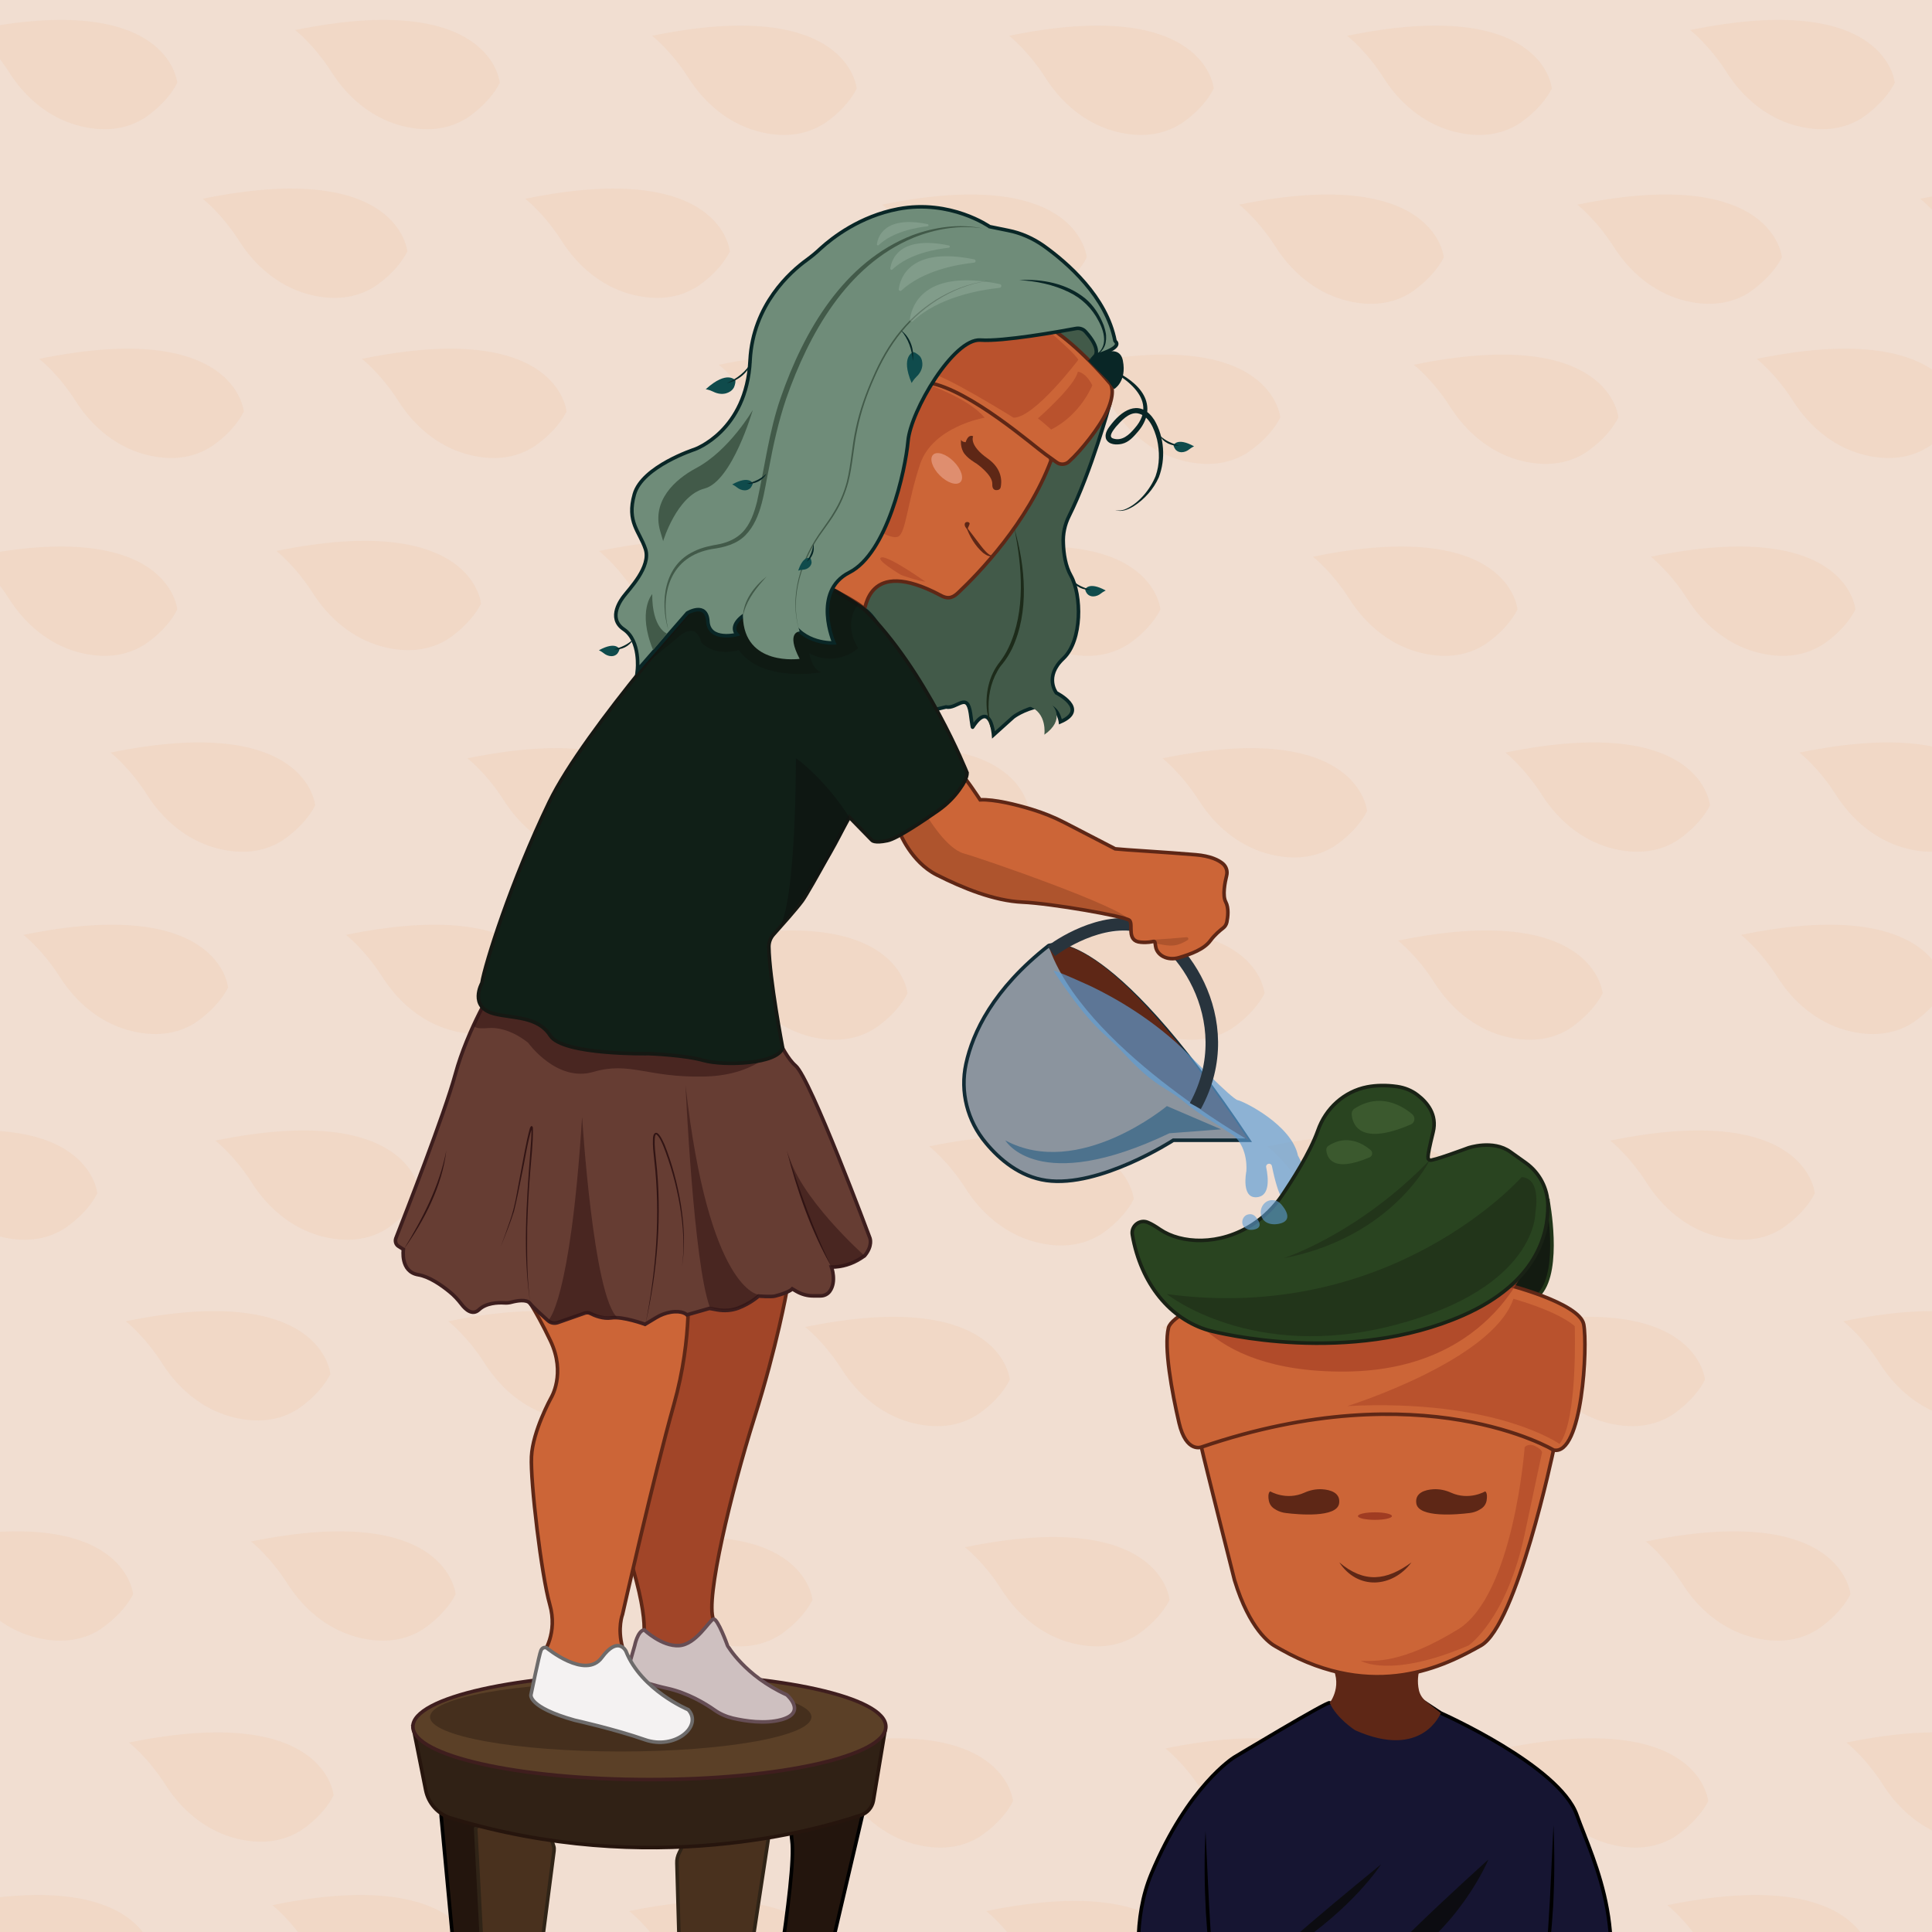 <?xml version="1.0" encoding="utf-8"?>
<!-- Generator: Adobe Illustrator 27.0.1, SVG Export Plug-In . SVG Version: 6.00 Build 0)  -->
<svg version="1.1" xmlns="http://www.w3.org/2000/svg" xmlns:xlink="http://www.w3.org/1999/xlink" x="0px" y="0px"
	 viewBox="0 0 1080 1080" style="enable-background:new 0 0 1080 1080;" xml:space="preserve">
<style type="text/css">
	.st0{fill:#F1DED1;}
	.st1{opacity:0.12;fill:#EDA777;}
	.st2{fill:#8B949E;stroke:#122B35;stroke-width:2;stroke-miterlimit:10;}
	.st3{fill:#5E2716;}
	.st4{display:none;}
	.st5{opacity:0.67;fill:#5D9DD5;}
	.st6{fill:none;stroke:#28343D;stroke-width:7;stroke-miterlimit:10;}
	.st7{fill:#49311E;stroke:#302417;stroke-width:2;stroke-miterlimit:10;}
	.st8{fill:#23150D;stroke:#000000;stroke-width:2;stroke-miterlimit:10;}
	.st9{fill:#302115;stroke:#26150D;stroke-width:2;stroke-miterlimit:10;}
	.st10{fill:#5B4027;stroke:#3F1E1E;stroke-width:2;stroke-miterlimit:10;}
	.st11{opacity:0.51;fill:#302115;}
	.st12{fill:#425A49;stroke:#092626;stroke-width:2;stroke-miterlimit:10;}
	.st13{fill:#425A49;}
	.st14{fill:#CC6537;stroke:#5E2716;stroke-width:2;stroke-miterlimit:10;}
	.st15{fill:#A14528;stroke:#5E2716;stroke-width:2;stroke-miterlimit:10;}
	.st16{fill:#663D33;stroke:#3D1E1E;stroke-width:2;stroke-miterlimit:10;}
	.st17{opacity:0.43;fill:#A03C22;}
	.st18{opacity:0.54;fill:#311414;}
	.st19{opacity:0.27;fill:#5E2716;}
	.st20{fill:#101F17;stroke:#151813;stroke-width:2;stroke-miterlimit:10;}
	.st21{fill:#CEC0C0;stroke:#664E55;stroke-width:2;stroke-miterlimit:10;}
	.st22{fill:#F4F2F2;stroke:#6D6B6B;stroke-width:2;stroke-miterlimit:10;}
	.st23{fill:#161532;stroke:#000000;stroke-width:2;stroke-miterlimit:10;}
	.st24{fill:#131B11;stroke:#213519;stroke-width:2;stroke-miterlimit:10;}
	.st25{opacity:0.62;fill:#A03C22;}
	.st26{fill:#294420;stroke:#192215;stroke-width:2;stroke-miterlimit:10;}
	.st27{opacity:0.69;fill:#0E1410;}
	.st28{fill:#311414;}
	.st29{fill:#092626;}
	.st30{opacity:0.43;fill:#0E1410;}
	.st31{fill:#6F8C79;stroke:#092626;stroke-width:2;stroke-miterlimit:10;}
	.st32{fill:none;}
	.st33{opacity:0.6;fill:#5D9DD5;}
	.st34{display:none;fill:none;stroke:#5E2716;stroke-miterlimit:10;}
	.st35{fill:#1D2B1A;}
	.st36{fill:#6F8C79;}
	.st37{fill:#0F4B4C;}
	.st38{fill:#072626;}
	.st39{fill:#DF8E6F;}
	.st40{fill:#5E2615;}
	.st41{fill:#A03C22;}
	.st42{opacity:0.35;fill:#141B11;}
	.st43{fill:#3B592E;}
	.st44{fill:#0C0C11;}
	.st45{fill:#4D728D;}
	.st46{opacity:0.39;fill:#9DB5A4;}
</style>
<g id="Layer_4">
	<rect class="st0" width="1080" height="1080"/>
</g>
<g id="Layer_3">
	<path class="st1" d="M1059.2,46.3c0,0-4.2-52.1-114.4-29.5c0,0,10.5,8.1,20.4,23.6c8.9,14,22,25.1,37.9,29.6
		c11.5,3.2,24.7,3.7,36.7-3.4C1039.8,66.7,1052.9,58.6,1059.2,46.3z"/>
	<path class="st1" d="M867.5,49.5c0,0-4.2-52.1-114.4-29.5c0,0,10.5,8.1,20.4,23.6c8.9,14,22,25.1,37.9,29.6
		c11.5,3.2,24.7,3.7,36.7-3.4C848.1,69.9,861.2,61.9,867.5,49.5z"/>
	<path class="st1" d="M678.5,49.5c0,0-4.2-52.1-114.4-29.5c0,0,10.5,8.1,20.4,23.6c8.9,14,22,25.1,37.9,29.6
		c11.5,3.2,24.7,3.7,36.7-3.4C659.2,69.9,672.3,61.9,678.5,49.5z"/>
	<path class="st1" d="M478.9,49.5c0,0-4.2-52.1-114.4-29.5c0,0,10.5,8.1,20.4,23.6c8.9,14,22,25.1,37.9,29.6
		c11.5,3.2,24.7,3.7,36.7-3.4C459.6,69.9,472.7,61.9,478.9,49.5z"/>
	<path class="st1" d="M279.4,46.3c0,0-4.2-52.1-114.4-29.5c0,0,10.5,8.1,20.4,23.6c8.9,14,22,25.1,37.9,29.6
		c11.5,3.2,24.7,3.7,36.7-3.4C260.1,66.7,273.2,58.6,279.4,46.3z"/>
	<path class="st1" d="M99.1,46.3c0,0-4.2-52.1-114.4-29.5c0,0,10.5,8.1,20.4,23.6C14,54.5,27.1,65.6,43,70
		c11.5,3.2,24.7,3.7,36.7-3.4C79.8,66.7,92.9,58.6,99.1,46.3z"/>
	<path class="st1" d="M1187.8,140.6c0,0-4.2-52.1-114.4-29.5c0,0,10.5,8.1,20.4,23.6c8.9,14,22,25.1,37.9,29.6
		c11.5,3.2,24.7,3.7,36.7-3.4C1168.4,161,1181.5,153,1187.8,140.6z"/>
	<path class="st1" d="M996.1,143.9c0,0-4.2-52.1-114.4-29.5c0,0,10.5,8.1,20.4,23.6c8.9,14,22,25.1,37.9,29.6
		c11.5,3.2,24.7,3.7,36.7-3.4C976.7,164.2,989.8,156.2,996.1,143.9z"/>
	<path class="st1" d="M807.1,143.9c0,0-4.2-52.1-114.4-29.5c0,0,10.5,8.1,20.4,23.6c8.9,14,22,25.1,37.9,29.6
		c11.5,3.2,24.7,3.7,36.7-3.4C787.8,164.2,800.8,156.2,807.1,143.9z"/>
	<path class="st1" d="M607.5,143.9c0,0-4.2-52.1-114.4-29.5c0,0,10.5,8.1,20.4,23.6c8.9,14,22,25.1,37.9,29.6
		c11.5,3.2,24.7,3.7,36.7-3.4C588.2,164.2,601.3,156.2,607.5,143.9z"/>
	<path class="st1" d="M408,140.6c0,0-4.2-52.1-114.4-29.5c0,0,10.5,8.1,20.4,23.6c8.9,14,22,25.1,37.9,29.6
		c11.5,3.2,24.7,3.7,36.7-3.4C388.7,161,401.8,153,408,140.6z"/>
	<path class="st1" d="M227.7,140.6c0,0-4.2-52.1-114.4-29.5c0,0,10.5,8.1,20.4,23.6c8.9,14,22,25.1,37.9,29.6
		c11.5,3.2,24.7,3.7,36.7-3.4C208.4,161,221.4,153,227.7,140.6z"/>
	<path class="st1" d="M1096.4,230.1c0,0-4.2-52.1-114.4-29.5c0,0,10.5,8.1,20.4,23.6c8.9,14,22,25.1,37.9,29.6
		c11.5,3.2,24.7,3.7,36.7-3.4C1077.1,250.5,1090.2,242.5,1096.4,230.1z"/>
	<path class="st1" d="M904.7,233.4c0,0-4.2-52.1-114.4-29.5c0,0,10.5,8.1,20.4,23.6c8.9,14,22,25.1,37.9,29.6
		c11.5,3.2,24.7,3.7,36.7-3.4C885.4,253.7,898.5,245.7,904.7,233.4z"/>
	<path class="st1" d="M715.7,233.4c0,0-4.2-52.1-114.4-29.5c0,0,10.5,8.1,20.4,23.6c8.9,14,22,25.1,37.9,29.6
		c11.5,3.2,24.7,3.7,36.7-3.4C696.4,253.7,709.5,245.7,715.7,233.4z"/>
	<path class="st1" d="M516.2,233.4c0,0-4.2-52.1-114.4-29.5c0,0,10.5,8.1,20.4,23.6c8.9,14,22,25.1,37.9,29.6
		c11.5,3.2,24.7,3.7,36.7-3.4C496.8,253.7,509.9,245.7,516.2,233.4z"/>
	<path class="st1" d="M316.7,230.1c0,0-4.2-52.1-114.4-29.5c0,0,10.5,8.1,20.4,23.6c8.9,14,22,25.1,37.9,29.6
		c11.5,3.2,24.7,3.7,36.7-3.4C297.3,250.5,310.4,242.5,316.7,230.1z"/>
	<path class="st1" d="M136.3,230.1c0,0-4.2-52.1-114.4-29.5c0,0,10.5,8.1,20.4,23.6c8.9,14,22,25.1,37.9,29.6
		c11.5,3.2,24.7,3.7,36.7-3.4C117,250.5,130.1,242.5,136.3,230.1z"/>
	<path class="st1" d="M1228.9,337.5c0,0-4.2-52.1-114.4-29.5c0,0,10.5,8.1,20.4,23.6c8.9,14,22,25.1,37.9,29.6
		c11.5,3.2,24.7,3.7,36.7-3.4C1209.6,357.9,1222.7,349.8,1228.9,337.5z"/>
	<path class="st1" d="M1037.2,340.7c0,0-4.2-52.1-114.4-29.5c0,0,10.5,8.1,20.4,23.6c8.9,14,22,25.1,37.9,29.6
		c11.5,3.2,24.7,3.7,36.7-3.4C1017.9,361.1,1031,353.1,1037.2,340.7z"/>
	<path class="st1" d="M848.3,340.7c0,0-4.2-52.1-114.4-29.5c0,0,10.5,8.1,20.4,23.6c8.9,14,22,25.1,37.9,29.6
		c11.5,3.2,24.7,3.7,36.7-3.4C828.9,361.1,842,353.1,848.3,340.7z"/>
	<path class="st1" d="M648.7,340.7c0,0-4.2-52.1-114.4-29.5c0,0,10.5,8.1,20.4,23.6c8.9,14,22,25.1,37.9,29.6
		c11.5,3.2,24.7,3.7,36.7-3.4C629.4,361.1,642.5,353.1,648.7,340.7z"/>
	<path class="st1" d="M449.2,337.5c0,0-4.2-52.1-114.4-29.5c0,0,10.5,8.1,20.4,23.6c8.9,14,22,25.1,37.9,29.6
		c11.5,3.2,24.7,3.7,36.7-3.4C429.9,357.9,443,349.8,449.2,337.5z"/>
	<path class="st1" d="M268.9,337.5c0,0-4.2-52.1-114.4-29.5c0,0,10.5,8.1,20.4,23.6c8.9,14,22,25.1,37.9,29.6
		c11.5,3.2,24.7,3.7,36.7-3.4C249.5,357.9,262.6,349.8,268.9,337.5z"/>
	<path class="st1" d="M99.1,340.7c0,0-4.2-52.1-114.4-29.5c0,0,10.5,8.1,20.4,23.6c8.9,14,22,25.1,37.9,29.6
		c11.5,3.2,24.7,3.7,36.7-3.4C79.8,361.1,92.9,353.1,99.1,340.7z"/>
	<path class="st1" d="M955.9,450.2c0,0-4.2-52.1-114.4-29.5c0,0,10.5,8.1,20.4,23.6c8.9,14,22,25.1,37.9,29.6
		c11.5,3.2,24.7,3.7,36.7-3.4C936.6,470.5,949.7,462.5,955.9,450.2z"/>
	<path class="st1" d="M1120.3,450.2c0,0-4.2-52.1-114.4-29.5c0,0,10.5,8.1,20.4,23.6c8.9,14,22,25.1,37.9,29.6
		c11.5,3.2,24.7,3.7,36.7-3.4C1101,470.5,1114.1,462.5,1120.3,450.2z"/>
	<path class="st1" d="M764.2,453.4c0,0-4.2-52.1-114.4-29.5c0,0,10.5,8.1,20.4,23.6c8.9,14,22,25.1,37.9,29.6
		c11.5,3.2,24.7,3.7,36.7-3.4C744.9,473.8,758,465.8,764.2,453.4z"/>
	<path class="st1" d="M575.3,453.4c0,0-4.2-52.1-114.4-29.5c0,0,10.5,8.1,20.4,23.6c8.9,14,22,25.1,37.9,29.6
		c11.5,3.2,24.7,3.7,36.7-3.4C555.9,473.8,569,465.8,575.3,453.4z"/>
	<path class="st1" d="M375.7,453.4c0,0-4.2-52.1-114.4-29.5c0,0,10.5,8.1,20.4,23.6c8.9,14,22,25.1,37.9,29.6
		c11.5,3.2,24.7,3.7,36.7-3.4C356.4,473.8,369.5,465.8,375.7,453.4z"/>
	<path class="st1" d="M176.2,450.2c0,0-4.2-52.1-114.4-29.5c0,0,10.5,8.1,20.4,23.6c8.9,14,22,25.1,37.9,29.6
		c11.5,3.2,24.7,3.7,36.7-3.4C156.9,470.5,170,462.5,176.2,450.2z"/>
	<path class="st1" d="M-4.1,450.2c0,0-4.2-52.1-114.4-29.5c0,0,10.5,8.1,20.4,23.6c8.9,14,22,25.1,37.9,29.6
		c11.5,3.2,24.7,3.7,36.7-3.4C-23.5,470.5-10.4,462.5-4.1,450.2z"/>
	<path class="st1" d="M1087.6,552.1c0,0-4.2-52.1-114.4-29.5c0,0,10.5,8.1,20.4,23.6c8.9,14,22,25.1,37.9,29.6
		c11.5,3.2,24.7,3.7,36.7-3.4C1068.2,572.4,1081.3,564.4,1087.6,552.1z"/>
	<path class="st1" d="M895.9,555.3c0,0-4.2-52.1-114.4-29.5c0,0,10.5,8.1,20.4,23.6c8.9,14,22,25.1,37.9,29.6
		c11.5,3.2,24.7,3.7,36.7-3.4C876.5,575.7,889.6,567.6,895.9,555.3z"/>
	<path class="st1" d="M706.9,555.3c0,0-4.2-52.1-114.4-29.5c0,0,10.5,8.1,20.4,23.6c8.9,14,22,25.1,37.9,29.6
		c11.5,3.2,24.7,3.7,36.7-3.4C687.6,575.7,700.6,567.6,706.9,555.3z"/>
	<path class="st1" d="M507.3,555.3c0,0-4.2-52.1-114.4-29.5c0,0,10.5,8.1,20.4,23.6c8.9,14,22,25.1,37.9,29.6
		c11.5,3.2,24.7,3.7,36.7-3.4C488,575.7,501.1,567.6,507.3,555.3z"/>
	<path class="st1" d="M307.8,552.1c0,0-4.2-52.1-114.4-29.5c0,0,10.5,8.1,20.4,23.6c8.9,14,22,25.1,37.9,29.6
		c11.5,3.2,24.7,3.7,36.7-3.4C288.5,572.4,301.6,564.4,307.8,552.1z"/>
	<path class="st1" d="M127.5,552.1c0,0-4.2-52.1-114.4-29.5c0,0,10.5,8.1,20.4,23.6c8.9,14,22,25.1,37.9,29.6
		c11.5,3.2,24.7,3.7,36.7-3.4C108.2,572.4,121.2,564.4,127.5,552.1z"/>
	<path class="st1" d="M1014.5,667.1c0,0-4.2-52.1-114.4-29.5c0,0,10.5,8.1,20.4,23.6c8.9,14,22,25.1,37.9,29.6
		c11.5,3.2,24.7,3.7,36.7-3.4C995.2,687.4,1008.3,679.4,1014.5,667.1z"/>
	<path class="st1" d="M1225.9,664.9c0,0-4.2-52.1-114.4-29.5c0,0,10.5,8.1,20.4,23.6c8.9,14,22,25.1,37.9,29.6
		c11.5,3.2,24.7,3.7,36.7-3.4C1206.5,685.3,1219.6,677.3,1225.9,664.9z"/>
	<path class="st1" d="M1270.4,521.5c0,0-4.2-52.1-114.4-29.5c0,0,10.5,8.1,20.4,23.6c8.9,14,22,25.1,37.9,29.6
		c11.5,3.2,24.7,3.7,36.7-3.4C1251,541.8,1264.1,533.8,1270.4,521.5z"/>
	<path class="st1" d="M822.8,670.3c0,0-4.2-52.1-114.4-29.5c0,0,10.5,8.1,20.4,23.6c8.9,14,22,25.1,37.9,29.6
		c11.5,3.2,24.7,3.7,36.7-3.4C803.5,690.7,816.6,682.6,822.8,670.3z"/>
	<path class="st1" d="M633.8,670.3c0,0-4.2-52.1-114.4-29.5c0,0,10.5,8.1,20.4,23.6c8.9,14,22,25.1,37.9,29.6
		c11.5,3.2,24.7,3.7,36.7-3.4C614.5,690.7,627.6,682.6,633.8,670.3z"/>
	<path class="st1" d="M434.3,670.3c0,0-4.2-52.1-114.4-29.5c0,0,10.5,8.1,20.4,23.6c8.9,14,22,25.1,37.9,29.6
		c11.5,3.2,24.7,3.7,36.7-3.4C414.9,690.7,428,682.6,434.3,670.3z"/>
	<path class="st1" d="M234.8,667.1c0,0-4.2-52.1-114.4-29.5c0,0,10.5,8.1,20.4,23.6c8.9,14,22,25.1,37.9,29.6
		c11.5,3.2,24.7,3.7,36.7-3.4C215.4,687.4,228.5,679.4,234.8,667.1z"/>
	<path class="st1" d="M54.4,667.1c0,0-4.2-52.1-114.4-29.5c0,0,10.5,8.1,20.4,23.6c8.9,14,22,25.1,37.9,29.6
		c11.5,3.2,24.7,3.7,36.7-3.4C35.1,687.4,48.2,679.4,54.4,667.1z"/>
	<path class="st1" d="M1144.8,768.1c0,0-4.2-52.1-114.4-29.5c0,0,10.5,8.1,20.4,23.6c8.9,14,22,25.1,37.9,29.6
		c11.5,3.2,24.7,3.7,36.7-3.4C1125.4,788.5,1138.5,780.4,1144.8,768.1z"/>
	<path class="st1" d="M953.1,771.3c0,0-4.2-52.1-114.4-29.5c0,0,10.5,8.1,20.4,23.6c8.9,14,22,25.1,37.9,29.6
		c11.5,3.2,24.7,3.7,36.7-3.4C933.7,791.7,946.8,783.7,953.1,771.3z"/>
	<path class="st1" d="M764.1,771.3c0,0-4.2-52.1-114.4-29.5c0,0,10.5,8.1,20.4,23.6c8.9,14,22,25.1,37.9,29.6
		c11.5,3.2,24.7,3.7,36.7-3.4C744.8,791.7,757.9,783.7,764.1,771.3z"/>
	<path class="st1" d="M564.5,771.3c0,0-4.2-52.1-114.4-29.5c0,0,10.5,8.1,20.4,23.6c8.9,14,22,25.1,37.9,29.6
		c11.5,3.2,24.7,3.7,36.7-3.4C545.2,791.7,558.3,783.7,564.5,771.3z"/>
	<path class="st1" d="M365,768.1c0,0-4.2-52.1-114.4-29.5c0,0,10.5,8.1,20.4,23.6c8.9,14,22,25.1,37.9,29.6
		c11.5,3.2,24.7,3.7,36.7-3.4C345.7,788.5,358.8,780.4,365,768.1z"/>
	<path class="st1" d="M184.7,768.1c0,0-4.2-52.1-114.4-29.5c0,0,10.5,8.1,20.4,23.6c8.9,14,22,25.1,37.9,29.6
		c11.5,3.2,24.7,3.7,36.7-3.4C165.4,788.5,178.5,780.4,184.7,768.1z"/>
	<path class="st1" d="M1034.4,891.2c0,0-4.2-52.1-114.4-29.5c0,0,10.5,8.1,20.4,23.6c8.9,14,22,25.1,37.9,29.6
		c11.5,3.2,24.7,3.7,36.7-3.4C1015.1,911.5,1028.2,903.5,1034.4,891.2z"/>
	<path class="st1" d="M842.7,894.4c0,0-4.2-52.1-114.4-29.5c0,0,10.5,8.1,20.4,23.6c8.9,14,22,25.1,37.9,29.6
		c11.5,3.2,24.7,3.7,36.7-3.4C823.4,914.8,836.5,906.8,842.7,894.4z"/>
	<path class="st1" d="M653.8,894.4c0,0-4.2-52.1-114.4-29.5c0,0,10.5,8.1,20.4,23.6c8.9,14,22,25.1,37.9,29.6
		c11.5,3.2,24.7,3.7,36.7-3.4C634.4,914.8,647.5,906.8,653.8,894.4z"/>
	<path class="st1" d="M454.2,894.4c0,0-4.2-52.1-114.4-29.5c0,0,10.5,8.1,20.4,23.6c8.9,14,22,25.1,37.9,29.6
		c11.5,3.2,24.7,3.7,36.7-3.4C434.9,914.8,447.9,906.8,454.2,894.4z"/>
	<path class="st1" d="M254.7,891.2c0,0-4.2-52.1-114.4-29.5c0,0,10.5,8.1,20.4,23.6c8.9,14,22,25.1,37.9,29.6
		c11.5,3.2,24.7,3.7,36.7-3.4C235.4,911.5,248.4,903.5,254.7,891.2z"/>
	<path class="st1" d="M74.4,891.2c0,0-4.2-52.1-114.4-29.5c0,0,10.5,8.1,20.4,23.6c8.9,14,22,25.1,37.9,29.6
		c11.5,3.2,24.7,3.7,36.7-3.4C55,911.5,68.1,903.5,74.4,891.2z"/>
	<path class="st1" d="M1146.6,1003.6c0,0-4.2-52.1-114.4-29.5c0,0,10.5,8.1,20.4,23.6c8.9,14,22,25.1,37.9,29.6
		c11.5,3.2,24.7,3.7,36.7-3.4C1127.2,1024,1140.3,1016,1146.6,1003.6z"/>
	<path class="st1" d="M954.9,1006.9c0,0-4.2-52.1-114.4-29.5c0,0,10.5,8.1,20.4,23.6c8.9,14,22,25.1,37.9,29.6
		c11.5,3.2,24.7,3.7,36.7-3.4C935.5,1027.2,948.6,1019.2,954.9,1006.9z"/>
	<path class="st1" d="M765.9,1006.9c0,0-4.2-52.1-114.4-29.5c0,0,10.5,8.1,20.4,23.6c8.9,14,22,25.1,37.9,29.6
		c11.5,3.2,24.7,3.7,36.7-3.4C746.6,1027.2,759.7,1019.2,765.9,1006.9z"/>
	<path class="st1" d="M566.3,1006.9c0,0-4.2-52.1-114.4-29.5c0,0,10.5,8.1,20.4,23.6c8.9,14,22,25.1,37.9,29.6
		c11.5,3.2,24.7,3.7,36.7-3.4C547,1027.2,560.1,1019.2,566.3,1006.9z"/>
	<path class="st1" d="M366.8,1003.6c0,0-4.2-52.1-114.4-29.5c0,0,10.5,8.1,20.4,23.6c8.9,14,22,25.1,37.9,29.6
		c11.5,3.2,24.7,3.7,36.7-3.4C347.5,1024,360.6,1016,366.8,1003.6z"/>
	<path class="st1" d="M186.5,1003.6c0,0-4.2-52.1-114.4-29.5c0,0,10.5,8.1,20.4,23.6c8.9,14,22,25.1,37.9,29.6
		c11.5,3.2,24.7,3.7,36.7-3.4C167.2,1024,180.3,1016,186.5,1003.6z"/>
	<path class="st1" d="M1046.4,1094.5c0,0-4.2-52.1-114.4-29.5c0,0,10.5,8.1,20.4,23.6c8.9,14,22,25.1,37.9,29.6
		c11.5,3.2,24.7,3.7,36.7-3.4C1027,1114.9,1040.1,1106.9,1046.4,1094.5z"/>
	<path class="st1" d="M854.7,1097.8c0,0-4.2-52.1-114.4-29.5c0,0,10.5,8.1,20.4,23.6c8.9,14,22,25.1,37.9,29.6
		c11.5,3.2,24.7,3.7,36.7-3.4C835.3,1118.1,848.4,1110.1,854.7,1097.8z"/>
	<path class="st1" d="M665.7,1097.8c0,0-4.2-52.1-114.4-29.5c0,0,10.5,8.1,20.4,23.6c8.9,14,22,25.1,37.9,29.6
		c11.5,3.2,24.7,3.7,36.7-3.4C646.4,1118.1,659.5,1110.1,665.7,1097.8z"/>
	<path class="st1" d="M466.1,1097.8c0,0-4.2-52.1-114.4-29.5c0,0,10.5,8.1,20.4,23.6c8.9,14,22,25.1,37.9,29.6
		c11.5,3.2,24.7,3.7,36.7-3.4C446.8,1118.1,459.9,1110.1,466.1,1097.8z"/>
	<path class="st1" d="M266.6,1094.5c0,0-4.2-52.1-114.4-29.5c0,0,10.5,8.1,20.4,23.6c8.9,14,22,25.1,37.9,29.6
		c11.5,3.2,24.7,3.7,36.7-3.4C247.3,1114.9,260.4,1106.9,266.6,1094.5z"/>
	<path class="st1" d="M86.3,1094.5c0,0-4.2-52.1-114.4-29.5c0,0,10.5,8.1,20.4,23.6c8.9,14,22,25.1,37.9,29.6
		c11.5,3.2,24.7,3.7,36.7-3.4C67,1114.9,80.1,1106.9,86.3,1094.5z"/>
</g>
<g id="Layer_2">
	<path class="st2" d="M698,637.4h-42.1c0,0-41.2,26.7-71,22.5c-14.8-2.1-26.2-11.8-33.8-21c-10.3-12.3-14.5-28.5-11.1-44.2
		c3.8-17.5,15.1-41.7,46.2-66.1C586.2,528.6,616.9,515.7,698,637.4z"/>
	<path class="st3" d="M698,637.4c0,0-93.1-52.6-111.9-108.8C586.2,528.6,614,511.4,698,637.4z"/>
	<g id="Layer_1" class="st4">
	</g>
	<path class="st5" d="M725.8,646.4c1.6,3.1,21.4,41.3-5.2,25.5c-0.4-0.2-0.9-0.4-1.3-0.2c-1.2,0.3-4.4-0.8-8.3-19.9
		c0-0.1-0.1-0.2-0.1-0.3c0,0,0,0,0,0c-0.8-1.8-3.5-0.9-3.1,1c1.4,6.7,1.8,15.3-4.2,16.6c-10.2,2.1-6.9-14.3-6.9-14.3
		s1.4-12.6-7.1-20.1c-0.1-0.1-4.6-2.9-4.7-3c-2.7-2.3-13.6-8-22.4-15.3c-11-9.2-16.3-8-34.7-28c-11.4-12.4-16.4-11.9-38.8-45.5
		c-1-1.6,19.7,7.9,21.4,8.7c12.6,6.1,34.9,18.5,54.2,38c0,0,24.2,24.9,27.3,25.4c3.1,0.5,30.4,13.9,33.7,31.2
		C725.7,646.1,725.7,646.2,725.8,646.4z"/>
	<path class="st6" d="M587.6,531.7c0,0,23.2-18,46.7-14.6c23.4,3.3,60.5,52.6,33.9,101.2"/>
	<path class="st7" d="M429.8,1025.9l-18.4,120.3l-30.1-2.1l-2.9-102.5c-0.1-2.1,0.4-4.1,1.3-5.9l9.2-18.9l28.4-1.7L429.8,1025.9z"/>
	<path class="st8" d="M482,1015.1l-30.7,131.1h-23.4c0,0,17.6-97.8,14.8-117.3c-2.9-19.5,14.6-25.4,14.6-25.4L482,1015.1z"/>
	<path class="st8" d="M246.6,1015.1l12.5,133.1l21.5-2c0,0,7.8-57.5,7.3-59.8c-0.4-2.3-6.7-47.9-6.7-47.9l-1.3-29.7l-33.3-2.6
		V1015.1z"/>
	<path class="st7" d="M309.5,1032c0.3,0.8,0.3,1.7,0.2,2.6l0,0l-15,115.6h-22.1l-6.7-128.1l11-13.2l30.7,17.2L309.5,1032z"/>
	<path class="st9" d="M494.8,967.1l-6.6,39.6c-0.7,3.7-3.3,6.7-6.8,7.9c-23.7,8.1-118,35.6-229.4,1.7c-7.2-2.2-12.5-8.2-14-15.5
		l-7.1-35.7l162.9-21.7l56,15.9L494.8,967.1z"/>
	<ellipse class="st10" cx="363" cy="965.2" rx="132.2" ry="29.6"/>
	<ellipse class="st11" cx="347" cy="959.8" rx="106.6" ry="19.3"/>
	<path class="st12" d="M620.3,226.2c0,0-10.3,37.5-22.7,62.3c-2.4,4.8-3.5,10-3.2,15.4c0.2,5.6,1.2,12.6,4.3,18
		c5.9,10.6,6.5,36-4.3,46.2c-10.9,10.2-3.9,19.2-3.9,19.2s18.5,9.2,2.3,16.2c0,0-1.3-10.9-11.2-8.9c-9.9,2-15.2,6.3-15.2,6.3
		l-11,9.9c0,0-1.6-19.9-11.7-4.3c-0.2,0.3-1.1-7.3-1.2-7.7c-1.8-12.4-7.5-2.3-13.7-3.6l-6.7,1.6l-13.3,4.7l0.9-4.2
		c0,0-12.5-47.7-26.6-56.8c-14.2-9.1-2.5-22.8-2.5-22.8s25.4-30.4,26.4-31.4c1-1,61-50.2,61-50.2l36.1-24.1L620.3,226.2z"/>
	<path class="st13" d="M599.5,176.8c0,0,15.9,5.5,15,14.8c-0.9,9.2-3.3,16.3-3.3,16.3l-13.2,4.1l-14.1-18.8c0,0,2.2-16.3,2.6-16.3
		S599.5,176.8,599.5,176.8z"/>
	<path class="st14" d="M536.1,330.9c11.1-10.5,38.4-38.8,51.4-73.4l-4.7-27.5l-25.8-13.2h-11l-18-9l-20.3,3.2l-29.7,39.7l2.9,27.3
		l-12.3,34.6l-3.5,16.7c0,0,16.3,8.4,17.8,11c1.4,2.5,0.6-30.1,43.1-7.4C530.7,335.5,533.4,333.5,536.1,330.9z"/>
	<path class="st14" d="M569.7,175.4c0,0,18.5,1.1,51.1,39.2c0,0,3.1,4.4-2,15.4c-4.1,9-14.7,22.2-21.3,28.1
		c-1.9,1.7-4.8,1.9-6.9,0.3c-1.4-1-3.3-2.4-6.1-4.4c-6.5-4.6-42.3-36-65.1-40c-22.9-4-30.6-28.1-30.6-28.1l55.6-9.2L569.7,175.4z"/>
	<path class="st15" d="M439.8,721.6c0,0-5.3,30.3-18.2,71.3c-12.9,41-27.4,101.4-22.8,112.3c4.6,10.9-0.9,23.4-0.9,23.4h-21.6
		l-18.5-8.7c0,0,7.3-4.2-4-43.2c-11.2-39-4-74.6-4.3-77.6c-0.3-3,5-50.2,5.3-51.5c0.3-1.3,37-61.8,37-61.8l40.6,21.8L439.8,721.6z"
		/>
	<path class="st14" d="M384.3,716.2c0,0,3.3,30.4-7.6,69c-10.9,38.6-28.7,117.2-28.7,117.2s-3,7.6,0,18.5s-5,26.4-5,26.4l-39.3-2.6
		v-20.5c0,0,8.3-11.2,3.6-27.4c-4.6-16.2-10.9-68.4-10.2-82.6c0.7-14.2,10.9-32.7,10.9-32.7s8.5-13.5-0.3-32s-15.2-26.8-15.2-26.8
		l33.4-29.1L384.3,716.2z"/>
	<path class="st16" d="M428.7,565.6c0,0,7.8,23.1,16,30.1c8.3,6.9,41.6,96.4,41.6,96.4s1.7,4.3-3,9.9l-2.1,1.4
		c-4.9,3.2-10.6,4.9-16.4,4.9l0,0c0,0,3,8.2-1,13.6c-1.2,1.6-3.1,2.5-5.1,2.5h-4.2c-3.2,0-6.4-0.9-9.2-2.5l-2.4-1.4c0,0-1.7,2-9.6,4
		c-2.3,0.6-9.2,0-9.2,0s-4.5,4.1-11.3,6.7c-3.7,1.4-7.8,1.7-11.8,1l-4.4-0.8l-12.6,3.6c0,0-2.4-2.6-9.1-1.5c-2.8,0.5-5.5,1.5-8,3
		l-6.3,3.8c0,0-12.6-4.6-18.8-3.6c-4.6,0.7-9.5-1.3-11.8-2.5c-0.9-0.5-2-0.5-3-0.2l-15.1,5.3c-1.9,0.7-4.1,0.3-5.6-1.1
		c-3.1-2.8-8.3-7.4-10.1-9.7c-1.9-2.3-7.2-1.4-10.2-0.6c-1.4,0.4-2.8,0.5-4.2,0.4c-3.4-0.2-10,0-14,3.8c-3.7,3.5-7.6-0.1-9.8-3
		c-2-2.6-4.2-5-6.7-7c-4.5-3.7-11.4-8.5-17.5-9.5c-10.2-1.7-8.3-14.2-8.3-14.2l-2.7-1.7c-1.5-0.9-2.1-2.8-1.5-4.5
		c5.2-13.3,27.1-69.3,33.2-91.6c6.9-25.4,21.8-49.5,21.8-49.5l59.4-8.3l81.6,31.7L428.7,565.6z"/>
	<path class="st17" d="M602.8,201.1c0,0-24.4,32.4-36.2,32.4c0,0-41.8-26-47.6-24.9c-5.8,1.1,28.7-27.3,28.7-27.3l32.9-1.1
		C580.5,180.2,599.8,196.1,602.8,201.1z"/>
	<path class="st18" d="M424.2,723.8c0,0-28-1.9-41-117.2c0,0,4.5,99.8,13.6,124.1C396.8,730.7,411.1,737.1,424.2,723.8z"/>
	<path class="st14" d="M623.4,474.5L595,459.8c-5.8-3-11.8-5.4-18-7.3c-8.8-2.7-21.2-5.8-29.1-5.4c0,0-9.1-13.9-11.4-15.2
		c-2.3-1.3-23.4,4.6-23.4,4.6l-10.2,19.2v9.6c0,0,6.3,16.5,20.8,23.8c14.5,7.3,32,14.5,47.9,15.2c15.9,0.7,57.5,7.9,59.8,10.2
		c2.3,2.3-2,11.6,6.3,12.2c8.3,0.7,7.6-2.6,8.3,2.3c0.7,5,6.6,8.3,13.2,6.3c6.6-2,13.9-4.6,17.5-9.6c2.4-3.2,5.3-5.6,7-6.9
		c1.1-0.8,1.8-2,2.1-3.3c0.6-2.9,1.2-7.9-0.6-11.3c-1.9-3.5-0.5-10.8,0.5-14.8c0.6-2.4-0.2-4.9-2-6.5c-2.4-2.1-7-4.4-15.3-5.1
		C652.1,476.4,628.7,475.1,623.4,474.5z"/>
	<path class="st18" d="M436,583c0,0-10.3,18.1-42.3,18.8s-41.5-8.6-62-2.6S295.3,583,295.3,583s-10.6-9.3-22.5-8.3s-7-3.5-7-3.5
		l7-16.7l102.7-3.1l59.8,22.2L436,583z"/>
	<path class="st19" d="M518.8,457.1c0,0,10.3,17.3,20,20c9.6,2.6,90.2,30.5,92.5,37.4c0,0-53.4-11.7-59.8-10.2s-48.9-12.3-56.3-21
		c-7.4-8.7-12.5-15.3-14.8-20.9C498.2,456.8,518.8,457.1,518.8,457.1z"/>
	<path class="st20" d="M540.6,432c0,0-22.9-57.5-57.7-91.6c0,0-14.8-9.9-17.8-11c-3.1-1.1-47.6-15.9-47.6-15.9l-21.1,16.3
		c0,0-69.5,77.4-89.4,118.6c-21.4,44.4-35.9,90.5-37.6,101.1c0,0-7.6,13.5,6.9,17.2c10,2.6,24.3,1.2,31.3,12.2s55.1,10.1,55.1,10.1
		s19.8,0.7,30.7,3.8c10.9,3.1,41.6,2.2,44.1-7.1c0,0-7.4-38.6-7.7-56.5c0-2.5,0.9-4.9,2.6-6.8c4.2-4.7,12.6-14.1,16-18.7
		c4.6-6.3,26.4-46.9,26.4-46.9l12.6,12.9c0,0,1.2,1.8,8.7,0.2c5.4-1.1,20.3-11.2,28.3-16.8c4.7-3.3,8.8-7.3,12.1-12
		C538.7,438.1,540.6,434.6,540.6,432z"/>
	<path class="st21" d="M439.8,947.4c0,0,11.5,9.9-3,13.9c-9.2,2.5-20.2,0.8-27.1-0.8c-3.7-0.9-7.2-2.4-10.3-4.6
		c-5.1-3.6-15-9.6-26.4-12.1c-16.5-3.6-22.8-7.9-22.8-7.9l4.6-16c0,0,1.6-8.2,5.3-8.8c0,0,9.9,9.4,19.5,8.8
		c9.6-0.6,16.8-14.1,19.2-14.8c2.3-0.7,7.9,14.8,7.9,14.8S416.3,936.8,439.8,947.4z"/>
	<path class="st22" d="M384.7,955.7c0,0-26.2-10.9-34.8-32.7c0,0-4.3-8.9-13.5,3.6s-30.9-5.5-30.9-5.5s-2.1-0.8-3.1,1.5
		c-1,2.3-5.6,24.8-5.6,24.8s-1.7,6.9,24.4,14.2c0,0,22.5,5,39.3,10.9C377.3,978.4,393.1,964.9,384.7,955.7z"/>
	<path class="st23" d="M805.4,957.6c0,0,66.1,29.3,76,56.8c9.9,27.4,32.7,70.1,8.3,129.7c-24.4,59.6-176.4,60.6-176.4,60.6
		l-60.8-42.3c0,0-29.4-65.7-8.9-114.9c20.5-49.2,46.2-65.1,46.2-65.1s52.8-31.8,53.5-30.5c0.7,1.3,36-11.5,36-11.5L805.4,957.6z"/>
	<path class="st3" d="M795.9,927.6c0,0-4.9,7.4-2.7,17.3c0.6,2.5,2,4.6,4,6.2l8.2,6.5c0,0-10.2,26.4-47.9,9.6
		c0,0-10.2-6.5-14.2-15.3c0,0,8.3-10.3,0-22.6c-8.3-12.3,29.1-21.2,29.1-21.2l13.9,8.9L795.9,927.6z"/>
	<path class="st14" d="M868.4,810.7c0,0-20.5,97.9-40.6,109.2c-19.9,11.2-59.3,31.6-111.5,2.3c-1.1-0.6-2.1-1.2-3.2-1.8
		c-3.2-1.7-14.6-9.6-23-37.1c0,0-16.8-66.4-18.5-74.3S783.5,746.2,868.4,810.7z"/>
	<path class="st24" d="M865.3,671.3c0,0,7.3,38-4.3,51.7c-11.6,13.7-15.9,14.5-15.9,14.5l-33.9-17.7c0,0,8.1-24.6,8.3-25.7
		c0.2-1.1,29.2-22.9,29.2-22.9H865.3z"/>
	<path class="st14" d="M839.7,717.5c2.3,0.3,43.3,10.9,45.6,22.8c2.3,11.9-0.7,73.7-16.8,70.3c0,0-73.1-44-196.8-1.7
		c0,0-8.6,3.6-12.6-13.5c-4-17.2-8.6-42.3-5.9-53.2S721.1,700,839.7,717.5z"/>
	<path class="st25" d="M855.5,701.5c0,0-19.2,64.2-102.7,65.2c-83.6,1-94.8-46.9-94.8-46.9l185.6-44.1L855.5,701.5z"/>
	<path class="st26" d="M853,650.1c7.6,5.5,12.2,14.2,12.3,23.6c0.2,17.1-6.9,43.6-47.2,61.5c-63.9,28.2-136.9,10-142.4,8.5
		c-21.3-6.1-37.9-25.8-42.7-53.4c-0.9-5,4.2-9,8.8-6.9c1.9,0.8,4.1,2.1,6.7,3.9c11.6,7.9,33.2,9.4,52.1-3.1
		c6.4-4.2,11.8-9.7,16.1-16c5.4-8,15.5-23.6,20-36.2c4.3-12.4,14.7-21.9,27.6-24.4c4.8-0.9,10.4-1.1,16.7-0.2
		c4.2,0.6,8.2,2.2,11.5,4.8c5.1,3.9,11.1,10.8,8.6,20.7c-4,16.3-2.9,14.8-1.8,15.6s21.4-6.8,21.4-6.8s13.9-4.8,23.6,2.2
		C847.3,646,850.3,648.2,853,650.1z"/>
	<path class="st27" d="M474.8,456.9c0,0-12.3-20.1-29.9-33.1c0,0,0.4,80.1-9.5,95.4C435.3,519.2,465.6,482.8,474.8,456.9z"/>
	<g>
		<path class="st28" d="M464.9,708.3c-11.6-20.3-19.3-42.6-25.1-65.2C446.9,665.3,454.5,687.4,464.9,708.3L464.9,708.3z"/>
	</g>
	<g>
		<path class="st28" d="M360.8,740.3c6-30.2,8.5-61.4,4.9-92.1c-0.4-3.8-0.9-7.7-0.7-11.6c0.1-1.1,0.1-2.1,0.9-3
			c2.3-2,4.9,5,5.7,6.5c7.8,19.8,13.2,47.2,9.6,68.2c3.1-20.8-2.7-48.4-10.5-67.9c-1-2.2-1.9-4.7-3.7-6.2c-0.2-0.1-0.3-0.1-0.4,0
			c-0.5,0.6-0.5,1.7-0.6,2.5c-0.2,3.8,0.3,7.6,0.7,11.5C370.2,678.9,367.6,710.2,360.8,740.3L360.8,740.3z"/>
	</g>
	<g>
		<path class="st28" d="M296.4,728.4c-4.2-27.8-2.1-56.1,0-84c0.3-4.7,0.9-9.7,0.6-14.2c0.1,0.1,0.4,0.1,0.4,0.1c0.1-0.1,0,0,0,0.1
			c-2.7,8.5-3.8,17.5-5.7,26.2c-1.4,6.9-2.7,13.8-4.4,20.6c-2.1,6.6-4.8,13.3-7.4,19.7c1.8-4.7,3.7-10,5.3-14.8
			c2.9-8.3,4-17,5.7-25.6c1.7-8.6,3-17.3,5.3-25.8c0.2-0.5,0.7-1.7,1.4-1c0.4,0.5,0.3,1.2,0.3,1.7c0.1,7.2-0.9,16.4-1.5,23.7
			c-0.9,10.4-1.4,21.1-1.7,31.5C294.6,700.5,294.5,714.5,296.4,728.4L296.4,728.4z"/>
	</g>
	<g>
		<path class="st28" d="M225.7,698.4c10.5-17.1,20-35.4,23.8-55.3C247.2,662.9,237.2,682.3,225.7,698.4L225.7,698.4z"/>
	</g>
	<path class="st3" d="M557.8,273.9c0.8-0.1,1.5-0.8,1.6-1.6c0.6-2.8,1.1-10.1-7.3-16c-10.7-7.5-8.1-12.4-8.1-12.4s-2.6-1.7-4.2,3.3
		c0,0-2.5-0.2-2.5-1.5c0,0-0.7,3.3,1.1,6.8c1.8,3.5,7.4,6.6,7.4,6.6s9.1,6.3,8.9,11.4C554.5,273.9,556.4,274.2,557.8,273.9z"/>
	<g>
		<path class="st3" d="M540,294.3c2.2,2.6,5,6.5,7.1,9.2c1.7,2.2,3.4,4.6,5.6,6.3c0.7,0.5,1.6,0.9,2.6,0.7c-1.8,1.3-4.2-0.3-5.7-1.4
			C545.1,305.2,542,299.9,540,294.3L540,294.3z"/>
	</g>
	<path class="st29" d="M627.7,201.6c2.3,11.8-4.9,15.9-4.9,15.9l-3.4-4.7l-11.2-11.2C608.2,201.6,625.4,189.7,627.7,201.6z"/>
	<path class="st30" d="M479.7,337.9c0,0-9,9.7,0,24.4c0,0-11.2,11-27.3,2.9c0,0,1.3,9.2,6.8,10.6c0,0-33,6.1-46.2-12.4
		c0,0-13,4.2-21.1-4.4c0,0-2-13.1-14.1-1.7l-21.4,17.6l26.3-55.5h31.5l48.4,8.6C462.6,328,480.8,336.5,479.7,337.9z"/>
	<path class="st17" d="M550.4,233.5c0,0-29.1,4.9-36.1,26.1c-7,21.1-7.9,38.1-12.1,40.3c-4.2,2.2-15.6-6-15.6-6s-1.3-48.1-0.9-50.1
		s31.5-29.5,31.5-29.5S541.6,222.6,550.4,233.5z"/>
	<path class="st31" d="M612.2,198.9c0,0,3.4-3.8-5.4-13.5c-1.3-1.5-3.3-2.1-5.2-1.8c-9.7,1.8-40.9,7.4-53.5,6.5
		c-15-1.1-39,39.6-40.5,56.4c-1.5,16.7-11.7,62.8-32.8,73.5s-8.6,39.4-8.6,39.4s-17.4,1.1-24.7-13.7c-7.3-14.8-37.7,0-29.5,9
		c0,0-15.6,4-16.3-7.3s-11.5-4.7-11.5-4.7l-27.9,32c0,0,1.9-16.5-7.6-22.9s-1-17.2,0-18.5c2.8-3.8,15.4-16.5,12.1-26.4
		c-3.3-9.9-10.6-15-6.2-30.6s33.7-25.1,33.7-25.1s29.1-10.1,31-49.8c1.6-31.1,22.7-49.6,31.7-56.1c2.7-2,5.3-4.1,7.7-6.4
		c6.7-6.1,22-18,43.4-22.1c29.3-5.5,51.1,9.9,51.1,9.9l10.3,2.1c7.2,1.4,13.9,4.4,19.9,8.6c13.3,9.5,35.2,28.5,39.9,53.2
		C623.4,190.9,628.9,193.9,612.2,198.9z"/>
	<g>
		<path class="st13" d="M549.4,127.7c-13.1-2.1-26.6,0.3-38.8,5.2c-37.2,15.5-58.5,53.8-71.2,90.2c-4.2,12.5-7.1,25.4-9.5,38.4
			c-2.7,12.4-3.9,28.3-13.2,37.7c-4.9,5-11.9,6.8-18.6,7.7c-23.3,4-29.3,24.4-24.5,45.2c-4.8-16-2.3-36.2,14.4-43.9
			c4.5-2.3,9.6-3.2,14.5-4.1c4.6-1,9.2-3.1,12.5-6.5c4.5-4.6,6.6-11,8.2-17.2c4.3-19.4,6.7-39.4,13.3-58.3
			c12.9-37.1,35.2-75.7,73.5-90.6C522.5,126.9,536.3,124.9,549.4,127.7L549.4,127.7z"/>
	</g>
	<g>
		<path class="st32" d="M442.4,302.4"/>
	</g>
	<g>
		<path class="st29" d="M610.5,199.3c9.1-3.7,7.5-12.7,3.6-19.9c-3.6-7-9.4-12.7-16.6-16.1c-8.6-4.2-18.2-6.2-27.7-6.7
			c12.8-0.8,26.6,1.9,36.8,10.2c4.8,4,8.2,9.4,10.4,15.1c0.3,1.2,0.8,2.4,1,3.6c0.1,0.4,0.3,1.5,0.3,1.9c0,1,0.1,2.1-0.1,3.1
			C617.9,194.9,614.5,198.5,610.5,199.3L610.5,199.3z"/>
	</g>
	<g>
		<path class="st29" d="M612.2,202.9c12,3.9,31.3,13,29,28.3c-0.7,3.8-2.6,7.2-5,10c-2.5,2.9-5.1,6-9,6.9c-3,0.7-7.4,0.6-8.9-2.7
			c-1.1-3.4,1.4-6.3,3.2-8.6c7-8.8,16.5-13.2,23.8-2c5.6,9.6,6.4,21.7,2.5,32c-3,6.7-8,12.3-14.1,16.2c-3,1.8-6.8,3.5-10.2,2.1
			c1.7,0.5,3.5,0.3,5.2-0.3c7.6-3,14.3-11.2,17.3-18.7c2.3-6.5,2.3-13.7,0.8-20.4c-1.5-5.8-4.5-13.7-11.2-14.7
			c-4.7-0.4-8.8,4.2-11.8,7.6c-1.2,1.6-4.6,5.5-1.6,6.5c5,1.7,9.1-2.1,12.1-5.7C649.1,222.6,626.5,208.8,612.2,202.9L612.2,202.9z"
			/>
	</g>
	<path class="st33" d="M699.6,678.8c0.9,0.2,1.7,0.7,2.3,1.4c1.6,1.8,4.5,6-0.8,7.1c-2.3,0.5-3.9,0-5-0.8c-3-2.2-1.7-7.2,2-7.7
		C698.6,678.7,699.1,678.7,699.6,678.8z"/>
	<path class="st33" d="M712.6,671c1.4,0.3,2.6,1.1,3.6,2.2c2.4,2.8,6.9,9.2-1.2,10.9c-3.5,0.7-6,0-7.7-1.2c-4.6-3.5-2.6-11.2,3.1-12
		C711,670.9,711.8,670.9,712.6,671z"/>
	<path class="st3" d="M830.2,833.7c0,0-8.9,5.3-19.1,0.7c-3.1-1.4-6.5-2.1-9.9-1.9c-4.7,0.3-10.2,2-9.5,7.7
		c0.9,8.5,23.3,6.4,29.7,5.6c1.9-0.2,3.8-0.8,5.4-1.7c1.9-1,3.6-2.4,4.2-5.1C831.8,834.2,830.2,833.7,830.2,833.7z"/>
	<path class="st3" d="M710.1,833.7c0,0,8.9,5.3,19.1,0.7c3.1-1.4,6.5-2.1,9.9-1.9c4.7,0.3,10.2,2,9.5,7.7
		c-0.9,8.5-23.3,6.4-29.7,5.6c-1.9-0.2-3.8-0.8-5.4-1.7c-1.9-1-3.6-2.4-4.2-5.1C708.4,834.2,710.1,833.7,710.1,833.7z"/>
	<path class="st3" d="M891.2,860.2"/>
	<g>
		<path class="st3" d="M789,873.4c-10.7,14.3-30.1,15.6-40.3,0C762.6,885.1,774.9,883.7,789,873.4L789,873.4z"/>
	</g>
	<path class="st34" d="M224.1,741.9c0,0,18.2,91.2,36,113.1c1.2,1.5,2.8,2.7,4.7,3.4c6.4,2.4,25,9.1,41.7,11.6
		c6.7,1,13.4,1,20.1,0.2c10.1-1.3,30.8-2.7,42.2-8.4c5.9-2.9,11.9-14.5,13.6-19.6c4.3-12.3,10.9-34.9,25.5-105
		C408,737.2,317.2,690.4,224.1,741.9z"/>
	<path class="st18" d="M483.3,702c0,0-37.8-33.5-43.1-58.9c0,0,7.5,33.8,24.6,65.2C464.9,708.3,469.9,711.7,483.3,702z"/>
	<g>
		<path class="st35" d="M567,295.3c6.2,21.3,8.5,46.8-1.3,67.4c-1.5,3-3.2,5.8-5.3,8.4c-1.1,1.2-2.1,2.7-2.9,4.2
			c-3.9,6.8-5.3,14.8-4.8,22.5c0.1,0.8,0.3,3.1,0.4,3.9c0.2,0.9,0.6,3,0.8,3.9c0.4,1.7,0.9,3.4,1.4,5.1c-0.6-1.7-1.2-3.3-1.8-5
			c-0.2-0.9-0.8-3-1-3.9c-0.1-0.8-0.5-3.1-0.7-3.9c-1.2-9.8,0.9-20.2,7.2-28c1.7-2.2,3.6-5.3,4.9-8.1
			C573.4,341.5,571.4,316.8,567,295.3L567,295.3z"/>
	</g>
	<path class="st36" d="M447,353c0,0-7.9,0.1,0,15.3c0,0-31,4.4-31.7-23.7c-0.7-28.1,20.1-33,20.1-33L447,353z"/>
	<path class="st13" d="M587.5,352.4c0,0-10.6,33.3,1,42.1c0,0,7.3,7.7-4.7,16.2c0,0,1.8-12.3-8.7-16c-10.5-3.7,4.9-48.4,4.9-48.4
		L587.5,352.4z"/>
	<path class="st13" d="M372.9,354.2c0,0-8.4-2.8-8.3-22.1c0,0-8.5,9.4,0.5,31.3L372.9,354.2z"/>
	<g>
		<path class="st13" d="M555.2,156.7c-20.1,1.9-38.6,13.3-51.2,28.8c-6.4,7.8-11.3,16.6-15.3,25.8c-4.1,9.2-7.4,18.7-9.4,28.5
			c-2.2,9.9-2.6,20-5.1,29.8c-1.7,6.1-4.1,12-7.5,17.4c-1.3,2.4-4.8,7.1-6.4,9.4c-11.8,15.8-19.3,37-13.3,56.5
			c-6.4-19.6,0.9-41,12.7-57c1.6-2.3,5-7,6.3-9.4c3.3-5.3,5.8-11.1,7.4-17.2c2.4-9.8,2.8-20,5-29.8c2.1-9.9,5.5-19.5,9.6-28.7
			c4-9.3,9-18.2,15.5-26C516.2,169.5,534.9,158.3,555.2,156.7L555.2,156.7z"/>
	</g>
	<g>
		<path class="st13" d="M415.3,344.6c0.3-9,6.4-16.9,13.2-22.3c-0.7,0.9-1.5,1.6-2.2,2.5C421.3,330.5,416.7,337,415.3,344.6
			L415.3,344.6z"/>
	</g>
	<path class="st37" d="M411.1,212.7c0,0-4.4-6.2-16.6,4.9c0,0,1.9,0.2,4.3,1.4c2.2,1.1,4.7,1.5,7,0.9c1.7-0.5,3.4-1.4,4.4-3.2
		C410.2,216.7,411.2,214.8,411.1,212.7z"/>
	<g>
		<path class="st38" d="M406.3,214.2c5.7-2.6,10.9-6.5,13.9-12.1C418.4,208.3,412.5,212.9,406.3,214.2L406.3,214.2z"/>
	</g>
	<path class="st37" d="M510.6,196.8c0,0-7.4,2.1-1,17.3c0,0,0.9-1.7,2.8-3.6c1.8-1.7,3-3.9,3.2-6.3c0.1-1.7-0.2-3.7-1.5-5.2
		C514,199,512.5,197.3,510.6,196.8z"/>
	<g>
		<path class="st38" d="M510.3,201.8c-0.5-6.3-2.5-12.4-6.7-17.2C508.9,188.4,511.2,195.5,510.3,201.8L510.3,201.8z"/>
	</g>
	<path class="st37" d="M453,312c0,0-3.9-1.9-6.8,7c0,0,1-0.4,2.5-0.5c1.4-0.1,2.7-0.5,3.7-1.5c0.7-0.7,1.3-1.6,1.3-2.8
		C453.6,314.2,453.6,312.9,453,312z"/>
	<g>
		<path class="st38" d="M451,314c1.9-3.1,3.3-6.2,3.6-9.8C455.7,307.7,454,311.9,451,314L451,314z"/>
	</g>
	<path class="st37" d="M420.8,270.2c0,0-1.9-4.7-11.5,0.6c0,0,1.2,0.5,2.6,1.6c1.2,1,2.8,1.7,4.4,1.7c1.2,0,2.4-0.4,3.3-1.4
		C419.6,272.6,420.6,271.5,420.8,270.2z"/>
	<g>
		<path class="st38" d="M417.5,270.4c4.1-1,7.9-2.7,10.9-5.6C426.5,268.6,421.8,270.8,417.5,270.4L417.5,270.4z"/>
	</g>
	<path class="st37" d="M346.3,362.9c0,0-1.9-4.7-11.5,0.6c0,0,1.2,0.5,2.6,1.6c1.2,1,2.8,1.7,4.4,1.7c1.2,0,2.4-0.4,3.3-1.4
		C345.1,365.3,346.1,364.2,346.3,362.9z"/>
	<g>
		<path class="st38" d="M343,363c4.1-1,7.9-2.7,10.9-5.6C352,361.3,347.3,363.5,343,363L343,363z"/>
	</g>
	<path class="st37" d="M606.6,329.5c0,0,1.9-4.7,11.5,0.6c0,0-1.2,0.5-2.6,1.6c-1.2,1-2.8,1.7-4.4,1.7c-1.2,0-2.4-0.4-3.3-1.4
		C607.8,332,606.8,330.8,606.6,329.5z"/>
	<g>
		<path class="st38" d="M610,329.7c-4.3,0.4-9-1.7-10.9-5.6C602.1,327,605.8,328.7,610,329.7L610,329.7z"/>
	</g>
	<path class="st37" d="M656,248.9c0,0,1.9-4.7,11.5,0.6c0,0-1.2,0.5-2.6,1.6c-1.2,1-2.8,1.7-4.4,1.7c-1.2,0-2.4-0.4-3.3-1.4
		C657.2,251.3,656.2,250.2,656,248.9z"/>
	<g>
		<path class="st38" d="M659.3,249.1c-4.3,0.4-9-1.7-10.9-5.6C651.4,246.4,655.2,248,659.3,249.1L659.3,249.1z"/>
	</g>
	<g>
		<path d="M868.4,1020.3c0.7,15.2,0.6,30.4-0.2,45.5c-0.8,12.3-1.7,24.7-4.6,36.7c-0.8,2.7-1.5,5.5-3,8c1.5-3.5,2.1-7.2,2.7-11
			c1.1-7.5,1.7-15,2.2-22.6C866.8,1058.1,867.4,1039.2,868.4,1020.3L868.4,1020.3z"/>
	</g>
	<g>
		<path d="M673.9,1023.5c1,18.9,1.6,37.8,2.9,56.7c0.5,7.5,1.1,15.1,2.2,22.6c0.5,3.7,1.2,7.5,2.7,11c-1.5-2.5-2.2-5.3-3-8
			c-2.9-12-3.8-24.4-4.6-36.7C673.3,1053.9,673.1,1038.7,673.9,1023.5L673.9,1023.5z"/>
	</g>
	<path class="st18" d="M306.5,738.1c0,0,12.3-9.7,18.9-113.8c0,0,6.2,100.8,19.8,112.3c0,0-13-0.6-18-2.6
		C327.1,734,306.8,742.8,306.5,738.1z"/>
	<path class="st16" d="M270.7,728.4"/>
	<path class="st13" d="M420.8,229.2c0,0-13.1,22.6-31.7,32.5c-11.8,6.3-24.8,18.2-20.1,35l1.7,5.8c0,0,7.6-25.4,23.1-29.4
		C409.3,269.1,420.8,229.2,420.8,229.2z"/>
	
		<ellipse transform="matrix(0.707 -0.707 0.707 0.707 -30.076 450.973)" class="st39" cx="529.3" cy="261.8" rx="5.5" ry="10.8"/>
	<path class="st40" d="M541,295.5c-0.1,1-1.1-0.5-1.5-1.2c-0.3-0.6-0.4-1.7,0.2-2.2c0.7-0.5,1.7-0.4,2.2,0.2
		C542.4,293,541.1,294.6,541,295.5z"/>
	<path class="st17" d="M852.3,809c0,0-6.1,82.8-37.4,101.9c-31.3,19.2-46.7,17.6-54.2,17.5c0,0,16.5,10.2,60.3-8.6
		c0,0,21.2-14.6,31.3-62.2c10.1-47.6,9.7-45.5,9.7-45.5s0.5-1.5-3.6-3.6S852.3,809,852.3,809z"/>
	<ellipse class="st41" cx="768.6" cy="847.5" rx="9.5" ry="2.1"/>
	<path class="st17" d="M880.3,741.3c0,0,1.8,52.5-8.5,65.9c0,0-35.7-25.4-118.6-21.2c0,0,81.2-25.4,92.8-60
		C845.9,726.1,869.4,732.2,880.3,741.3z"/>
	<path class="st42" d="M850.6,658c0,0-72.5,82.3-198.3,65.4c0,0,47.5,38.2,127.4,17.3s78.6-63.1,78.6-63.1S862,658.7,850.6,658z"/>
	<path class="st42" d="M799.3,648.4c0,0-20.8,43.3-81.9,55C717.4,703.4,759.1,690.1,799.3,648.4z"/>
	<path class="st43" d="M789.4,622.8c-6-5-18.2-12.1-32.2-3.1c-1.1,0.7-1.7,1.9-1.6,3.2c0.4,5.3,4.2,18.1,33,5.7
		C791,627.6,791.4,624.5,789.4,622.8z"/>
	<path class="st43" d="M766.1,642.8c-4.3-3.6-13.3-8.9-23.5-2.3c-0.8,0.5-1.2,1.4-1.2,2.3c0.3,3.9,3,13.2,24.1,4.2
		C767.3,646.3,767.6,644,766.1,642.8z"/>
	<path class="st44" d="M832,1039.5c0,0-16,39.3-55.9,62.6C736.2,1125.5,832,1039.5,832,1039.5z"/>
	<path class="st44" d="M772,1042.2c0,0-15.2,24.2-51.7,48C683.7,1114,772,1042.2,772,1042.2z"/>
	<path class="st17" d="M517.2,325.1c0,0-20.3-14.4-24.4-13.5c-4.2,0.9,10.9,9.8,10.9,9.8S513.9,325.1,517.2,325.1z"/>
	<path class="st17" d="M610.6,215.4c0,0-6.4,16.4-23,24.7c0,0-6.2-5.5-7.4-6.2c0,0,20.7-18.1,22.3-26.1
		C602.4,207.8,606.7,207.7,610.6,215.4z"/>
	<path class="st45" d="M682.6,631.3l-30.3-13c0,0-49.3,41.2-90.3,19.2c0,0,18,31.2,91.7-4L682.6,631.3z"/>
	<path class="st19" d="M644.9,525.3c5.2-0.3,13.4-0.9,18.4-1.4c0.9-0.1,1.4,1.1,0.6,1.6c-1.9,1.2-4.6,2.6-7.6,3
		c-3.2,0.4-8-0.6-11.5-1.5C643.7,526.7,643.9,525.3,644.9,525.3z"/>
	<path class="st46" d="M544.6,146.8c-9.6,1-28.8,4.5-40.7,15.6c-0.6,0.6-1.6,0.1-1.5-0.8c0.9-6.6,6.7-23.9,42.3-16.6
		C545.6,145.3,545.6,146.7,544.6,146.8z"/>
	<path class="st46" d="M558.8,160.9c-11.4,1.2-34.3,5.3-48.4,18.6c-0.7,0.7-1.9,0.1-1.8-0.9c1.1-7.9,7.9-28.5,50.3-19.8
		C560.1,159,560,160.8,558.8,160.9z"/>
	<path class="st46" d="M530.3,138.5c-7.4,0.8-22.3,3.4-31.4,12.1c-0.5,0.5-1.3,0.1-1.2-0.6c0.7-5.1,5.2-18.5,32.7-12.8
		C531.2,137.3,531.1,138.5,530.3,138.5z"/>
	<path class="st46" d="M518.5,126.5c-6.4,0.7-19.3,3-27.3,10.5c-0.4,0.4-1.1,0.1-1-0.5c0.6-4.4,4.5-16.1,28.4-11.2
		C519.2,125.5,519.2,126.5,518.5,126.5z"/>
</g>
</svg>
